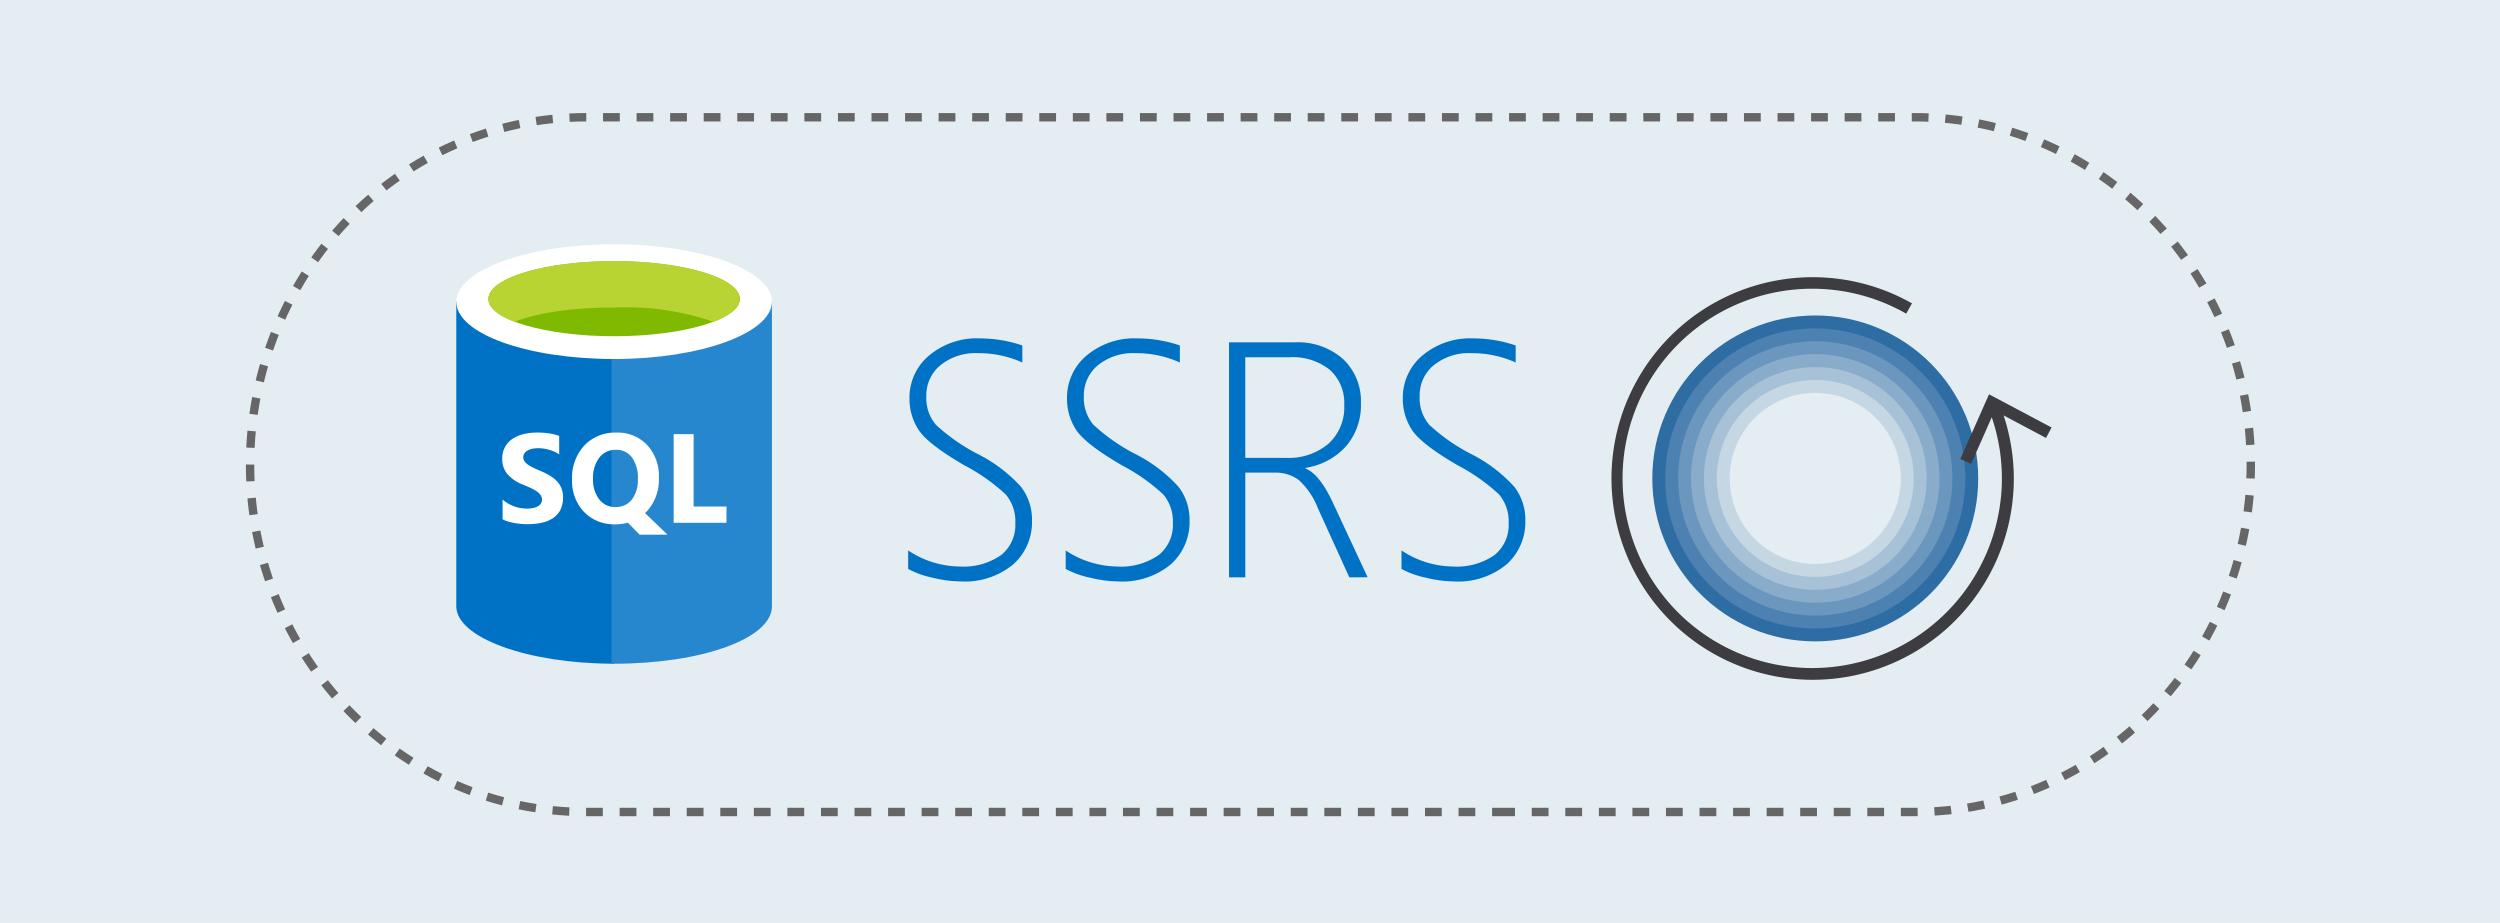 <svg xmlns="http://www.w3.org/2000/svg" viewBox="0 0 298 110"><title>4 - upgrade-ssrs</title><g id="background_blue" data-name="background blue"><rect width="298" height="110" fill="#e4edf1"/></g><g id="Shapes"><path fill="none" stroke="#666" stroke-dasharray="2 2" stroke-miterlimit="10" d="M178.584,96.789h49.664c22.122,0,40.049-18.54,40.049-41.406s-17.935-41.406-40.049-41.406H69.857c-22.114,0-40.049,18.541-40.049,41.406S47.735,96.789,69.857,96.789H178.584Z"/><g><rect width="41.247" height="50" x="52.377" y="29.113" fill-opacity="0"/><rect width="37.626" height="50" x="54.389" y="29.113" fill-opacity="0"/><path fill="#0072c6" d="M54.389,35.954V72.272c0,3.722,8.45,6.841,18.813,6.841V35.954Z"/><path fill="#0072c6" d="M72.9,79.113h.3c10.462,0,18.812-3.018,18.812-6.841V35.954H72.9V79.113Z"/><path fill="#fff" d="M72.9,79.113h.3c10.462,0,18.812-3.018,18.812-6.841V35.954H72.9V79.113Z" opacity=".15" style="isolation:isolate"/><path fill="#fff" d="M92.014,35.954c0,3.722-8.45,6.841-18.812,6.841s-18.813-3.018-18.813-6.841c0-3.722,8.45-6.841,18.813-6.841S92.014,32.232,92.014,35.954Z"/><path fill="#7fba00" d="M88.191,35.652c0,2.415-6.74,4.427-14.989,4.427s-14.99-2.012-14.99-4.427c0-2.515,6.74-4.527,14.99-4.527S88.191,33.137,88.191,35.652Z"/><path fill="#b8d432" d="M85.073,38.369c2.012-.8,3.118-1.711,3.118-2.717,0-2.515-6.74-4.527-14.989-4.527s-14.99,2.012-14.99,4.527c0,1.006,1.207,2.012,3.118,2.717,2.717-1.107,7.043-1.711,11.872-1.711A31.884,31.884,0,0,1,85.073,38.369Z"/><rect width="41.247" height="22.133" x="52.377" y="46.216" fill-opacity="0"/><path fill="#fff" d="M59.907,61.907V59.549a4.466,4.466,0,0,0,2.91,1.076,3.318,3.318,0,0,0,.781-.081,1.853,1.853,0,0,0,.56-.221,1.033,1.033,0,0,0,.339-.339.865.865,0,0,0,.111-.428A.914.914,0,0,0,64.431,59a1.887,1.887,0,0,0-.487-.45,4.915,4.915,0,0,0-.722-.4q-.42-.19-.906-.39a4.656,4.656,0,0,1-1.849-1.26,2.762,2.762,0,0,1-.6-1.8,2.749,2.749,0,0,1,1.231-2.395,4.042,4.042,0,0,1,1.326-.56,6.66,6.66,0,0,1,1.592-.184,9.148,9.148,0,0,1,1.459.1,5.649,5.649,0,0,1,1.179.3v2.2a3.614,3.614,0,0,0-.582-.324,4.208,4.208,0,0,0-.641-.228,4.751,4.751,0,0,0-1.283-.184,3.1,3.1,0,0,0-.736.081,1.828,1.828,0,0,0-.56.213,1.068,1.068,0,0,0-.354.339.774.774,0,0,0-.125.435.851.851,0,0,0,.14.479,1.7,1.7,0,0,0,.4.4,4.509,4.509,0,0,0,.626.368c.245.118.523.241.832.369a8.758,8.758,0,0,1,1.135.567,3.937,3.937,0,0,1,.87.671,2.611,2.611,0,0,1,.552.862,3.4,3.4,0,0,1-.147,2.608,2.735,2.735,0,0,1-.906.973,4.009,4.009,0,0,1-1.341.53,7.687,7.687,0,0,1-1.607.162,9.043,9.043,0,0,1-1.658-.147A5,5,0,0,1,59.907,61.907Zm13.41.589a4.926,4.926,0,0,1-3.7-1.473,5.334,5.334,0,0,1-1.429-3.854,5.7,5.7,0,0,1,1.451-4.053,5.014,5.014,0,0,1,3.847-1.547,4.783,4.783,0,0,1,3.654,1.481,5.433,5.433,0,0,1,1.4,3.905,5.6,5.6,0,0,1-1.451,4.016c-.035.035-.067.069-.1.1s-.061.059-.1.089l2.675,2.571H76.242l-1.4-1.422A5.913,5.913,0,0,1,73.317,62.5Zm.1-8.879a2.4,2.4,0,0,0-1.989.944,3.9,3.9,0,0,0-.737,2.483,3.846,3.846,0,0,0,.737,2.483,2.361,2.361,0,0,0,1.93.914,2.387,2.387,0,0,0,1.953-.885,3.838,3.838,0,0,0,.722-2.468,4.138,4.138,0,0,0-.7-2.557A2.27,2.27,0,0,0,73.42,53.617Zm13.175,8.7H80.3V51.746h2.38v8.636H86.6Z"/></g><g><g><circle cx="216.379" cy="57.029" r="19.424" fill="#2e6ca4"/><circle cx="216.379" cy="57.029" r="17.887" fill="#4c81b1"/><circle cx="216.379" cy="57.029" r="16.349" fill="#6b97be"/><circle cx="216.379" cy="57.029" r="14.811" fill="#89accb"/><circle cx="216.379" cy="57.029" r="13.273" fill="#a7c2d7"/><circle cx="216.379" cy="57.029" r="11.736" fill="#c6d7e4"/><circle cx="216.379" cy="57.029" r="10.198" fill="#e4edf1"/></g><path fill="#3c3c41" d="M193.8,65.925a23.988,23.988,0,0,1,34.11-29.762l-.693,1.222a22.608,22.608,0,1,0,10.2,12.349l-2.45,5.547-1.292-.566L237.093,47l7.455,3.956-.661,1.247-5.06-2.692A23.973,23.973,0,0,1,193.8,65.925Z"/></g></g><g id="Captions"><g><path fill="#0072c6" d="M108.253,67.819V65.612a11.235,11.235,0,0,0,6.094,1.914,7.843,7.843,0,0,0,4.98-1.357,4.587,4.587,0,0,0,1.7-3.8,4.96,4.96,0,0,0-1.142-3.428,22.6,22.6,0,0,0-4.951-3.486q-4.259-2.48-5.391-4.15a6.71,6.71,0,0,1-1.133-3.858,6.527,6.527,0,0,1,2.3-5.039,8.86,8.86,0,0,1,6.152-2.07,15.616,15.616,0,0,1,5,.84V43.21a12.6,12.6,0,0,0-5.254-1.113,6.674,6.674,0,0,0-4.521,1.445,4.643,4.643,0,0,0-1.67,3.672,4.92,4.92,0,0,0,1.142,3.418,22.536,22.536,0,0,0,4.932,3.457,17.641,17.641,0,0,1,5.225,3.955,6.439,6.439,0,0,1,1.3,3.975,6.773,6.773,0,0,1-2.236,5.254,9.067,9.067,0,0,1-6.318,2.031,14.6,14.6,0,0,1-3.33-.449A10.787,10.787,0,0,1,108.253,67.819Z"/><path fill="#0072c6" d="M127.032,67.819V65.612a11.235,11.235,0,0,0,6.094,1.914,7.841,7.841,0,0,0,4.98-1.357,4.588,4.588,0,0,0,1.7-3.8,4.956,4.956,0,0,0-1.143-3.428,22.6,22.6,0,0,0-4.951-3.486q-4.258-2.48-5.391-4.15a6.71,6.71,0,0,1-1.133-3.858,6.527,6.527,0,0,1,2.3-5.039,8.86,8.86,0,0,1,6.152-2.07,15.616,15.616,0,0,1,5,.84V43.21a12.6,12.6,0,0,0-5.253-1.113,6.675,6.675,0,0,0-4.522,1.445,4.646,4.646,0,0,0-1.67,3.672,4.915,4.915,0,0,0,1.143,3.418,22.5,22.5,0,0,0,4.931,3.457,17.613,17.613,0,0,1,5.225,3.955,6.44,6.44,0,0,1,1.3,3.975,6.77,6.77,0,0,1-2.237,5.254,9.065,9.065,0,0,1-6.318,2.031,14.6,14.6,0,0,1-3.33-.449A10.787,10.787,0,0,1,127.032,67.819Z"/><path fill="#0072c6" d="M160.837,68.815l-3.731-8.2a8.925,8.925,0,0,0-2.3-3.408,4.67,4.67,0,0,0-2.891-.869h-3.476v12.48H146.5V40.808h7.773a8.147,8.147,0,0,1,5.83,2,6.925,6.925,0,0,1,2.12,5.283,7.506,7.506,0,0,1-1.739,5.058,8.125,8.125,0,0,1-4.863,2.618v.078q1.659.664,3.242,4.043l4.16,8.925Zm-12.4-26.23V54.577h4.824a7.368,7.368,0,0,0,5.088-1.679,5.861,5.861,0,0,0,1.884-4.61,5.319,5.319,0,0,0-1.7-4.189,7.077,7.077,0,0,0-4.863-1.514Z"/><path fill="#0072c6" d="M167.058,67.819V65.612a11.232,11.232,0,0,0,6.093,1.914,7.844,7.844,0,0,0,4.981-1.357,4.587,4.587,0,0,0,1.7-3.8,4.956,4.956,0,0,0-1.143-3.428,22.572,22.572,0,0,0-4.951-3.486q-4.258-2.48-5.39-4.15a6.71,6.71,0,0,1-1.133-3.858,6.526,6.526,0,0,1,2.3-5.039,8.863,8.863,0,0,1,6.153-2.07,15.616,15.616,0,0,1,5,.84V43.21a12.6,12.6,0,0,0-5.254-1.113,6.679,6.679,0,0,0-4.522,1.445,4.645,4.645,0,0,0-1.669,3.672,4.915,4.915,0,0,0,1.142,3.418,22.51,22.51,0,0,0,4.932,3.457,17.62,17.62,0,0,1,5.224,3.955,6.433,6.433,0,0,1,1.3,3.975,6.773,6.773,0,0,1-2.236,5.254,9.068,9.068,0,0,1-6.319,2.031,14.611,14.611,0,0,1-3.33-.449A10.791,10.791,0,0,1,167.058,67.819Z"/></g></g></svg>